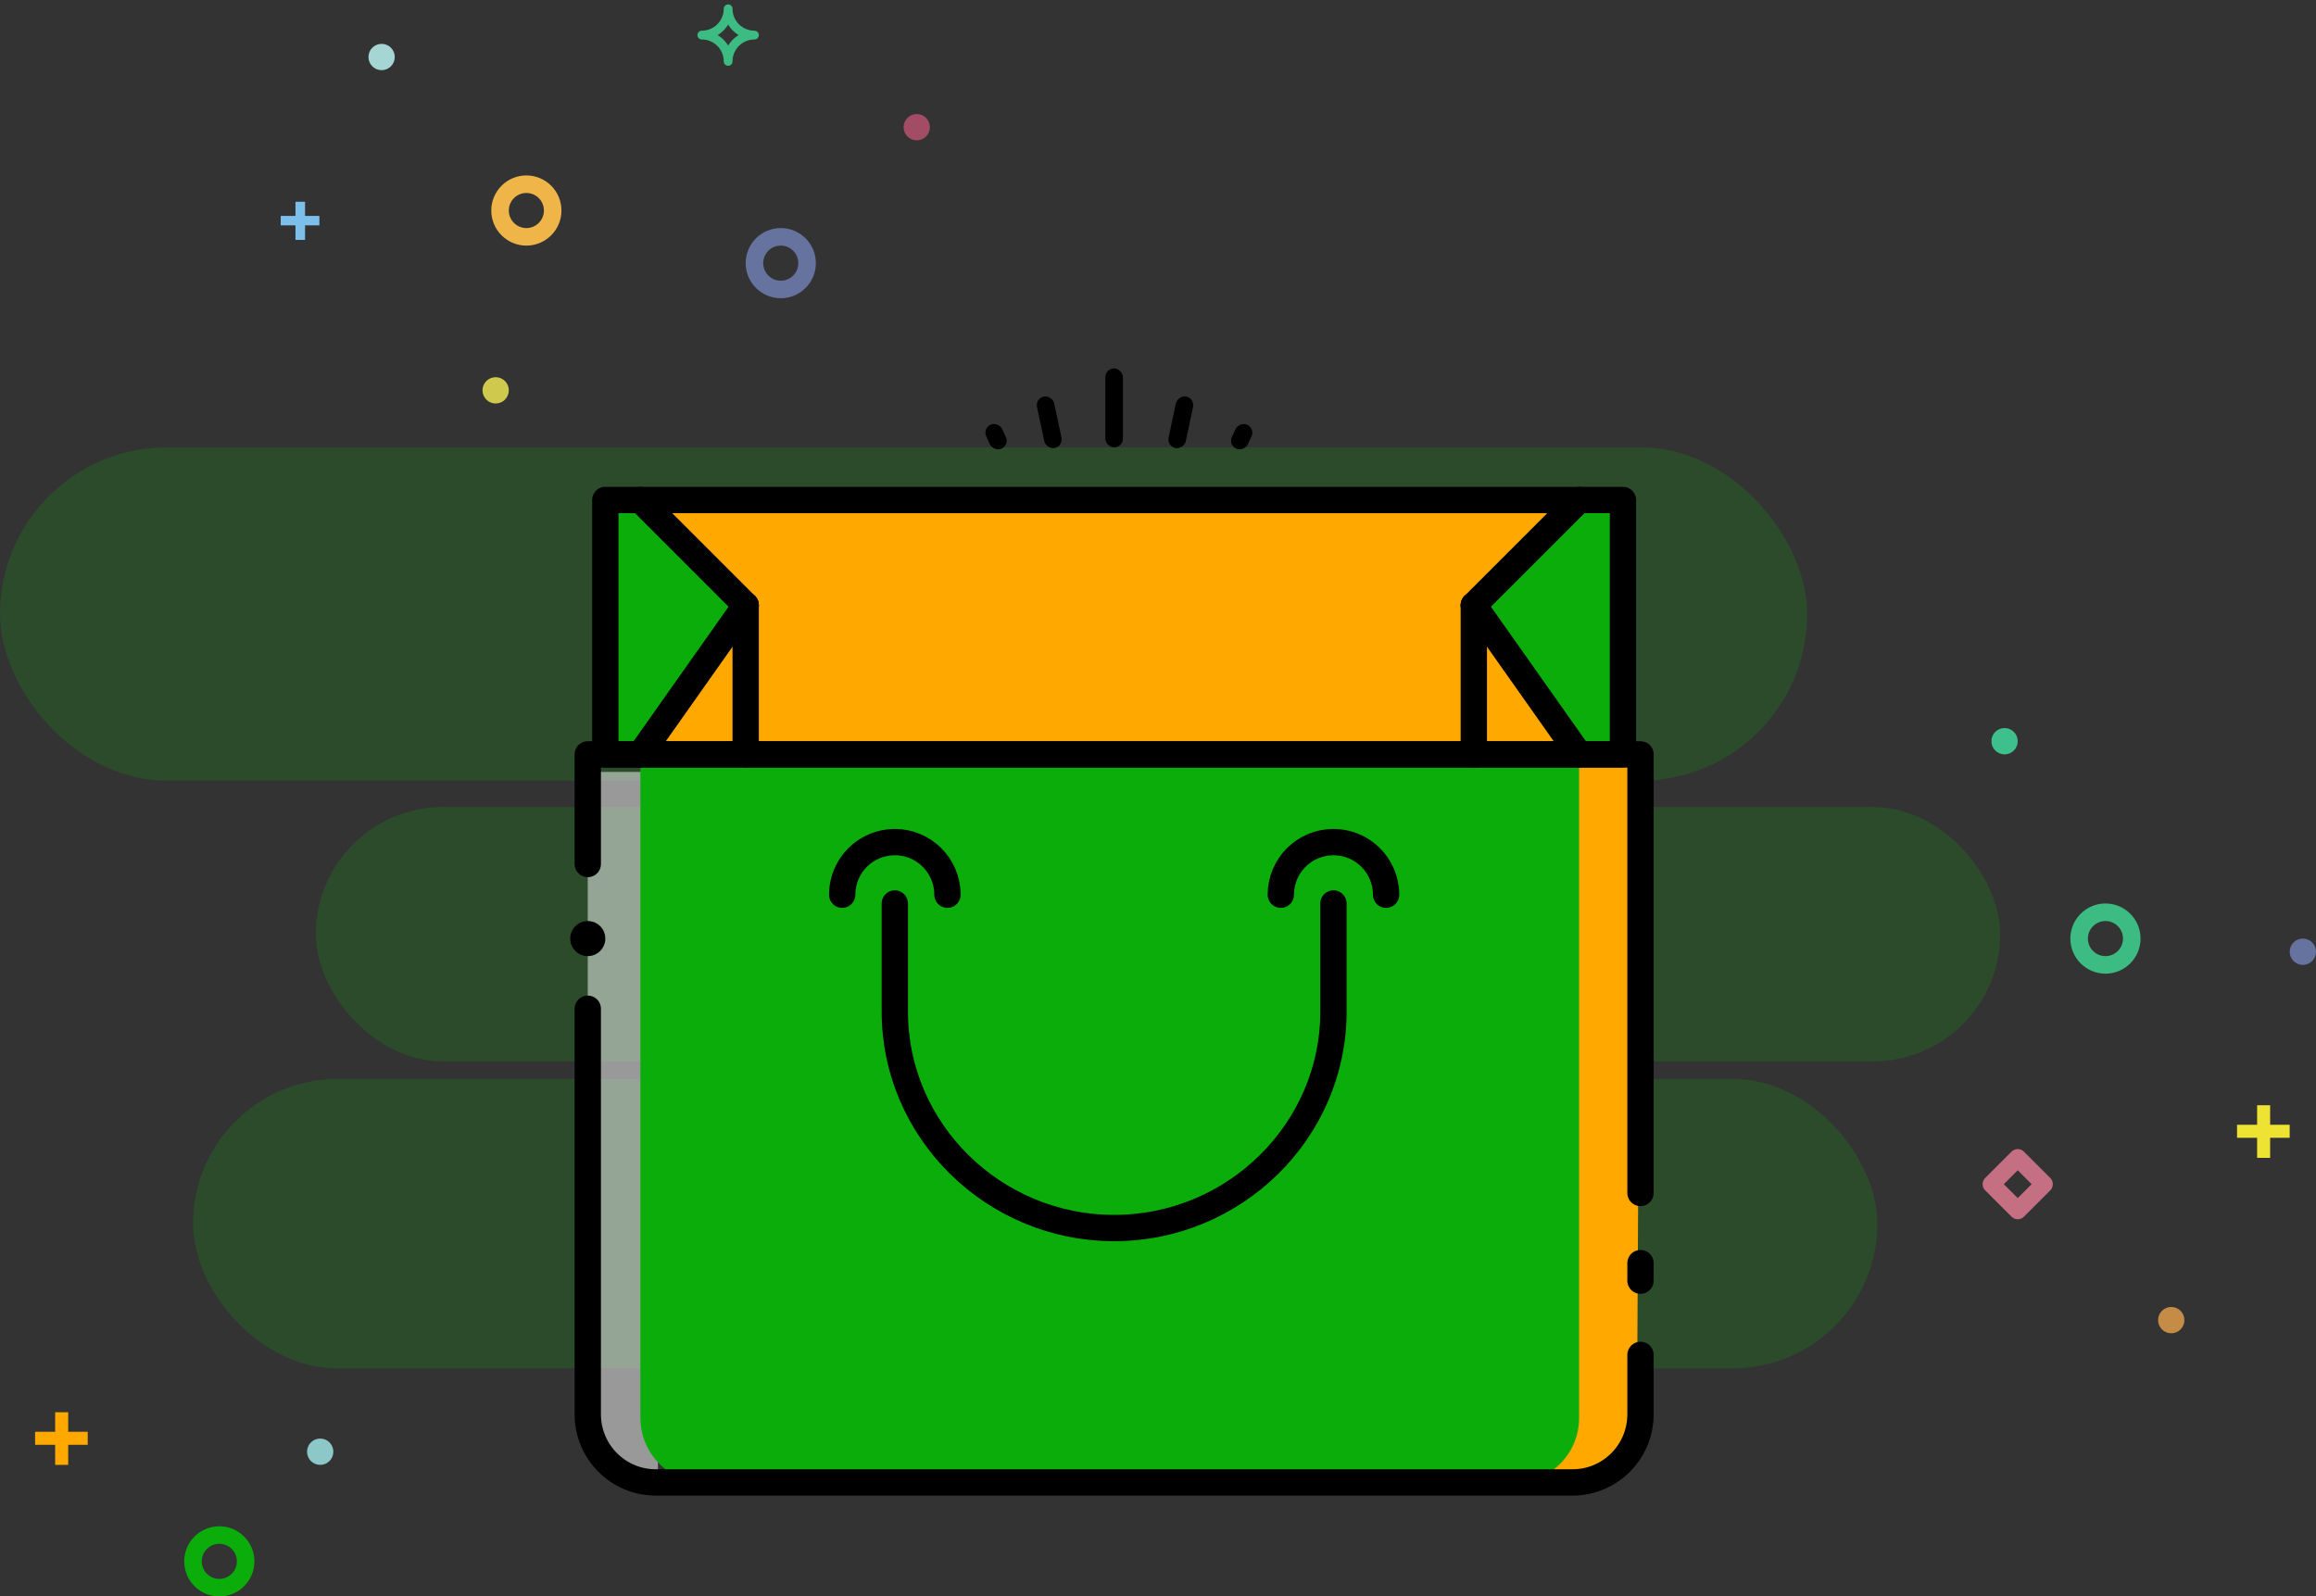 <svg _ngcontent-ng-c1854201766="" viewBox="656 573 264 182" version="1.1" xmlns="http://www.w3.org/2000/svg" xmlns:xlink="http://www.w3.org/1999/xlink"><rect x="656" y="573" width="264" height="182" fill="#333333" stroke="none"/><rect _ngcontent-ng-c1854201766="" id="bg-line" stroke="none" fill-opacity="0.2" fill="#0aad0a" fill-rule="evenodd" x="656" y="624" width="206" height="38" rx="19"></rect><rect _ngcontent-ng-c1854201766="" id="bg-line" stroke="none" fill-opacity="0.2" fill="#0aad0a" fill-rule="evenodd" x="692" y="665" width="192" height="29" rx="14.5"></rect><rect _ngcontent-ng-c1854201766="" id="bg-line" stroke="none" fill-opacity="0.2" fill="#0aad0a" fill-rule="evenodd" x="678" y="696" width="192" height="33" rx="16.5"></rect><g _ngcontent-ng-c1854201766="" id="shopping-bag" stroke="none" stroke-width="1" fill="none" fill-rule="evenodd" transform="translate(721, 630)"><polygon _ngcontent-ng-c1854201766="" id="Fill-10" fill="#FFA800" points="4 29 120 29 120 0 4 0"></polygon><polygon _ngcontent-ng-c1854201766="" id="Fill-14" fill="#0aad0a" points="120 29 120 0 115.75 0 103 12.429 115.75 29"></polygon><polygon _ngcontent-ng-c1854201766="" id="Fill-15" fill="#0aad0a" points="4 29 4 0 8.25 0 21 12.429 8.25 29"></polygon><polygon _ngcontent-ng-c1854201766="" id="Fill-33" fill="#FFA800" points="110 112 121.574 109.059 122 29 110 29"></polygon><polygon _ngcontent-ng-c1854201766="" id="Fill-35" fill-opacity="0.5" fill="#FFFFFF" points="2 107.846 10 112 10 31 2 31"></polygon><path _ngcontent-ng-c1854201766="" d="M107.71,112 L15.288,112 C11.264,112 8,108.709 8,104.648 L8,29 L115,29 L115,104.648 C115,108.709 111.737,112 107.71,112" id="Fill-36" fill="#0aad0a"></path><path _ngcontent-ng-c1854201766="" d="M122,97.462 L122,104.23 C122,108.521 118.534,112 114.258,112 L9.742,112 C5.466,112 2,108.521 2,104.23 L2,58" id="Stroke-4916" stroke="#000000" stroke-width="3" stroke-linecap="round"></path><polyline _ngcontent-ng-c1854201766="" id="Stroke-4917" stroke="#000000" stroke-width="3" stroke-linecap="round" stroke-linejoin="round" points="2 41.5 2 29 122 29 122 79"></polyline><path _ngcontent-ng-c1854201766="" d="M4,50 C4,51.104 3.104,52 2,52 C0.896,52 0,51.104 0,50 C0,48.896 0.896,48 2,48 C3.104,48 4,48.896 4,50" id="Fill-4918" fill="#000000"></path><path _ngcontent-ng-c1854201766="" d="M122,87 L122,89" id="Stroke-4919" stroke="#000000" stroke-width="3" stroke-linecap="round"></path><polygon _ngcontent-ng-c1854201766="" id="Stroke-4922" stroke="#000000" stroke-width="3" stroke-linecap="round" stroke-linejoin="round" points="4 29 120 29 120 0 4 0"></polygon><path _ngcontent-ng-c1854201766="" d="M87,46 L87,58.333 C87,71.9 75.75,83 62,83 L62,83 C48.25,83 37,71.9 37,58.333 L37,46" id="Stroke-4923" stroke="#000000" stroke-width="3" stroke-linecap="round"></path><path _ngcontent-ng-c1854201766="" d="M31,45 C31,41.686 33.686,39 37,39 C40.314,39 43,41.686 43,45" id="Stroke-4924" stroke="#000000" stroke-width="3" stroke-linecap="round"></path><path _ngcontent-ng-c1854201766="" d="M81,45 C81,41.686 83.686,39 87,39 C90.314,39 93,41.686 93,45" id="Stroke-4925" stroke="#000000" stroke-width="3" stroke-linecap="round"></path><path _ngcontent-ng-c1854201766="" d="M8,0 L20,12" id="Stroke-4928" stroke="#000000" stroke-width="3" stroke-linecap="round"></path><path _ngcontent-ng-c1854201766="" d="M20,12 L8,29" id="Stroke-4929" stroke="#000000" stroke-width="3" stroke-linecap="round"></path><path _ngcontent-ng-c1854201766="" d="M20,12 L20,29" id="Stroke-4930" stroke="#000000" stroke-width="3" stroke-linecap="round"></path><path _ngcontent-ng-c1854201766="" d="M115,0 L103,12" id="Stroke-4931" stroke="#000000" stroke-width="3" stroke-linecap="round"></path><path _ngcontent-ng-c1854201766="" d="M103,12 L115,29" id="Stroke-4932" stroke="#000000" stroke-width="3" stroke-linecap="round"></path><path _ngcontent-ng-c1854201766="" d="M103,12 L103,29" id="Stroke-4933" stroke="#000000" stroke-width="3" stroke-linecap="round"></path></g><g _ngcontent-ng-c1854201766="" id="glow" stroke="none" stroke-width="1" fill="none" fill-rule="evenodd" transform="translate(768, 615)"><rect _ngcontent-ng-c1854201766="" id="Rectangle-2" fill="#000000" x="14" y="0" width="2" height="9" rx="1"></rect><rect _ngcontent-ng-c1854201766="" fill="#000000" transform="translate(7.602, 6.142) rotate(-12) translate(-7.602, -6.142) " x="6.602" y="3.142" width="2" height="6" rx="1"></rect><rect _ngcontent-ng-c1854201766="" fill="#000000" transform="translate(1.54, 7.782) rotate(-25) translate(-1.54, -7.782) " x="0.54" y="6.282" width="2" height="3" rx="1"></rect><rect _ngcontent-ng-c1854201766="" fill="#000000" transform="translate(29.54, 7.782) scale(-1, 1) rotate(-25) translate(-29.54, -7.782) " x="28.54" y="6.282" width="2" height="3" rx="1"></rect><rect _ngcontent-ng-c1854201766="" fill="#000000" transform="translate(22.602, 6.142) scale(-1, 1) rotate(-12) translate(-22.602, -6.142) " x="21.602" y="3.142" width="2" height="6" rx="1"></rect></g><polygon _ngcontent-ng-c1854201766="" id="plus" stroke="none" fill="#7DBFEB" fill-rule="evenodd" points="689.681 597.615 689.681 596 690.772 596 690.772 597.615 692.408 597.615 692.408 598.691 690.772 598.691 690.772 600.35 689.681 600.35 689.681 598.691 688 598.691 688 597.615"></polygon><polygon _ngcontent-ng-c1854201766="" id="plus" stroke="none" fill="#EEE332" fill-rule="evenodd" points="913.288 701.227 913.288 699 914.773 699 914.773 701.227 917 701.227 917 702.712 914.773 702.712 914.773 705 913.288 705 913.288 702.712 911 702.712 911 701.227"></polygon><polygon _ngcontent-ng-c1854201766="" id="plus" stroke="none" fill="#FFA800" fill-rule="evenodd" points="662.288 736.227 662.288 734 663.773 734 663.773 736.227 666 736.227 666 737.712 663.773 737.712 663.773 740 662.288 740 662.288 737.712 660 737.712 660 736.227"></polygon><circle _ngcontent-ng-c1854201766="" id="oval" stroke="none" fill="#A5D6D3" fill-rule="evenodd" cx="699.5" cy="579.5" r="1.5"></circle><circle _ngcontent-ng-c1854201766="" id="oval" stroke="none" fill="#CFC94E" fill-rule="evenodd" cx="712.5" cy="617.5" r="1.5"></circle><circle _ngcontent-ng-c1854201766="" id="oval" stroke="none" fill="#8CC8C8" fill-rule="evenodd" cx="692.5" cy="738.5" r="1.5"></circle><circle _ngcontent-ng-c1854201766="" id="oval" stroke="none" fill="#3EC08D" fill-rule="evenodd" cx="884.5" cy="657.5" r="1.5"></circle><circle _ngcontent-ng-c1854201766="" id="oval" stroke="none" fill="#66739F" fill-rule="evenodd" cx="918.5" cy="681.5" r="1.5"></circle><circle _ngcontent-ng-c1854201766="" id="oval" stroke="none" fill="#C48C47" fill-rule="evenodd" cx="903.5" cy="723.5" r="1.5"></circle><circle _ngcontent-ng-c1854201766="" id="oval" stroke="none" fill="#A24C65" fill-rule="evenodd" cx="760.5" cy="587.5" r="1.5"></circle><circle _ngcontent-ng-c1854201766="" id="oval" stroke="#66739F" stroke-width="2" fill="none" cx="745" cy="603" r="3"></circle><circle _ngcontent-ng-c1854201766="" id="oval" stroke="#EFB549" stroke-width="2" fill="none" cx="716" cy="597" r="3"></circle><circle _ngcontent-ng-c1854201766="" id="oval" stroke="#0aad0a" stroke-width="2" fill="none" cx="681" cy="751" r="3"></circle><circle _ngcontent-ng-c1854201766="" id="oval" stroke="#3CBC83" stroke-width="2" fill="none" cx="896" cy="680" r="3"></circle><polygon _ngcontent-ng-c1854201766="" id="diamond" stroke="#C46F82" stroke-width="2" stroke-linecap="round" stroke-linejoin="round" fill="none" points="886 705 889 708 886 711 883 708"></polygon><path _ngcontent-ng-c1854201766="" d="M736,577 C737.658,577 739,578.342 739,580 C739,578.342 740.342,577 742,577 C740.342,577 739,575.658 739,574 C739,575.658 737.658,577 736,577 Z" id="bubble-rounded" stroke="#3CBC83" stroke-width="1" stroke-linecap="round" stroke-linejoin="round" fill="none"></path></svg>